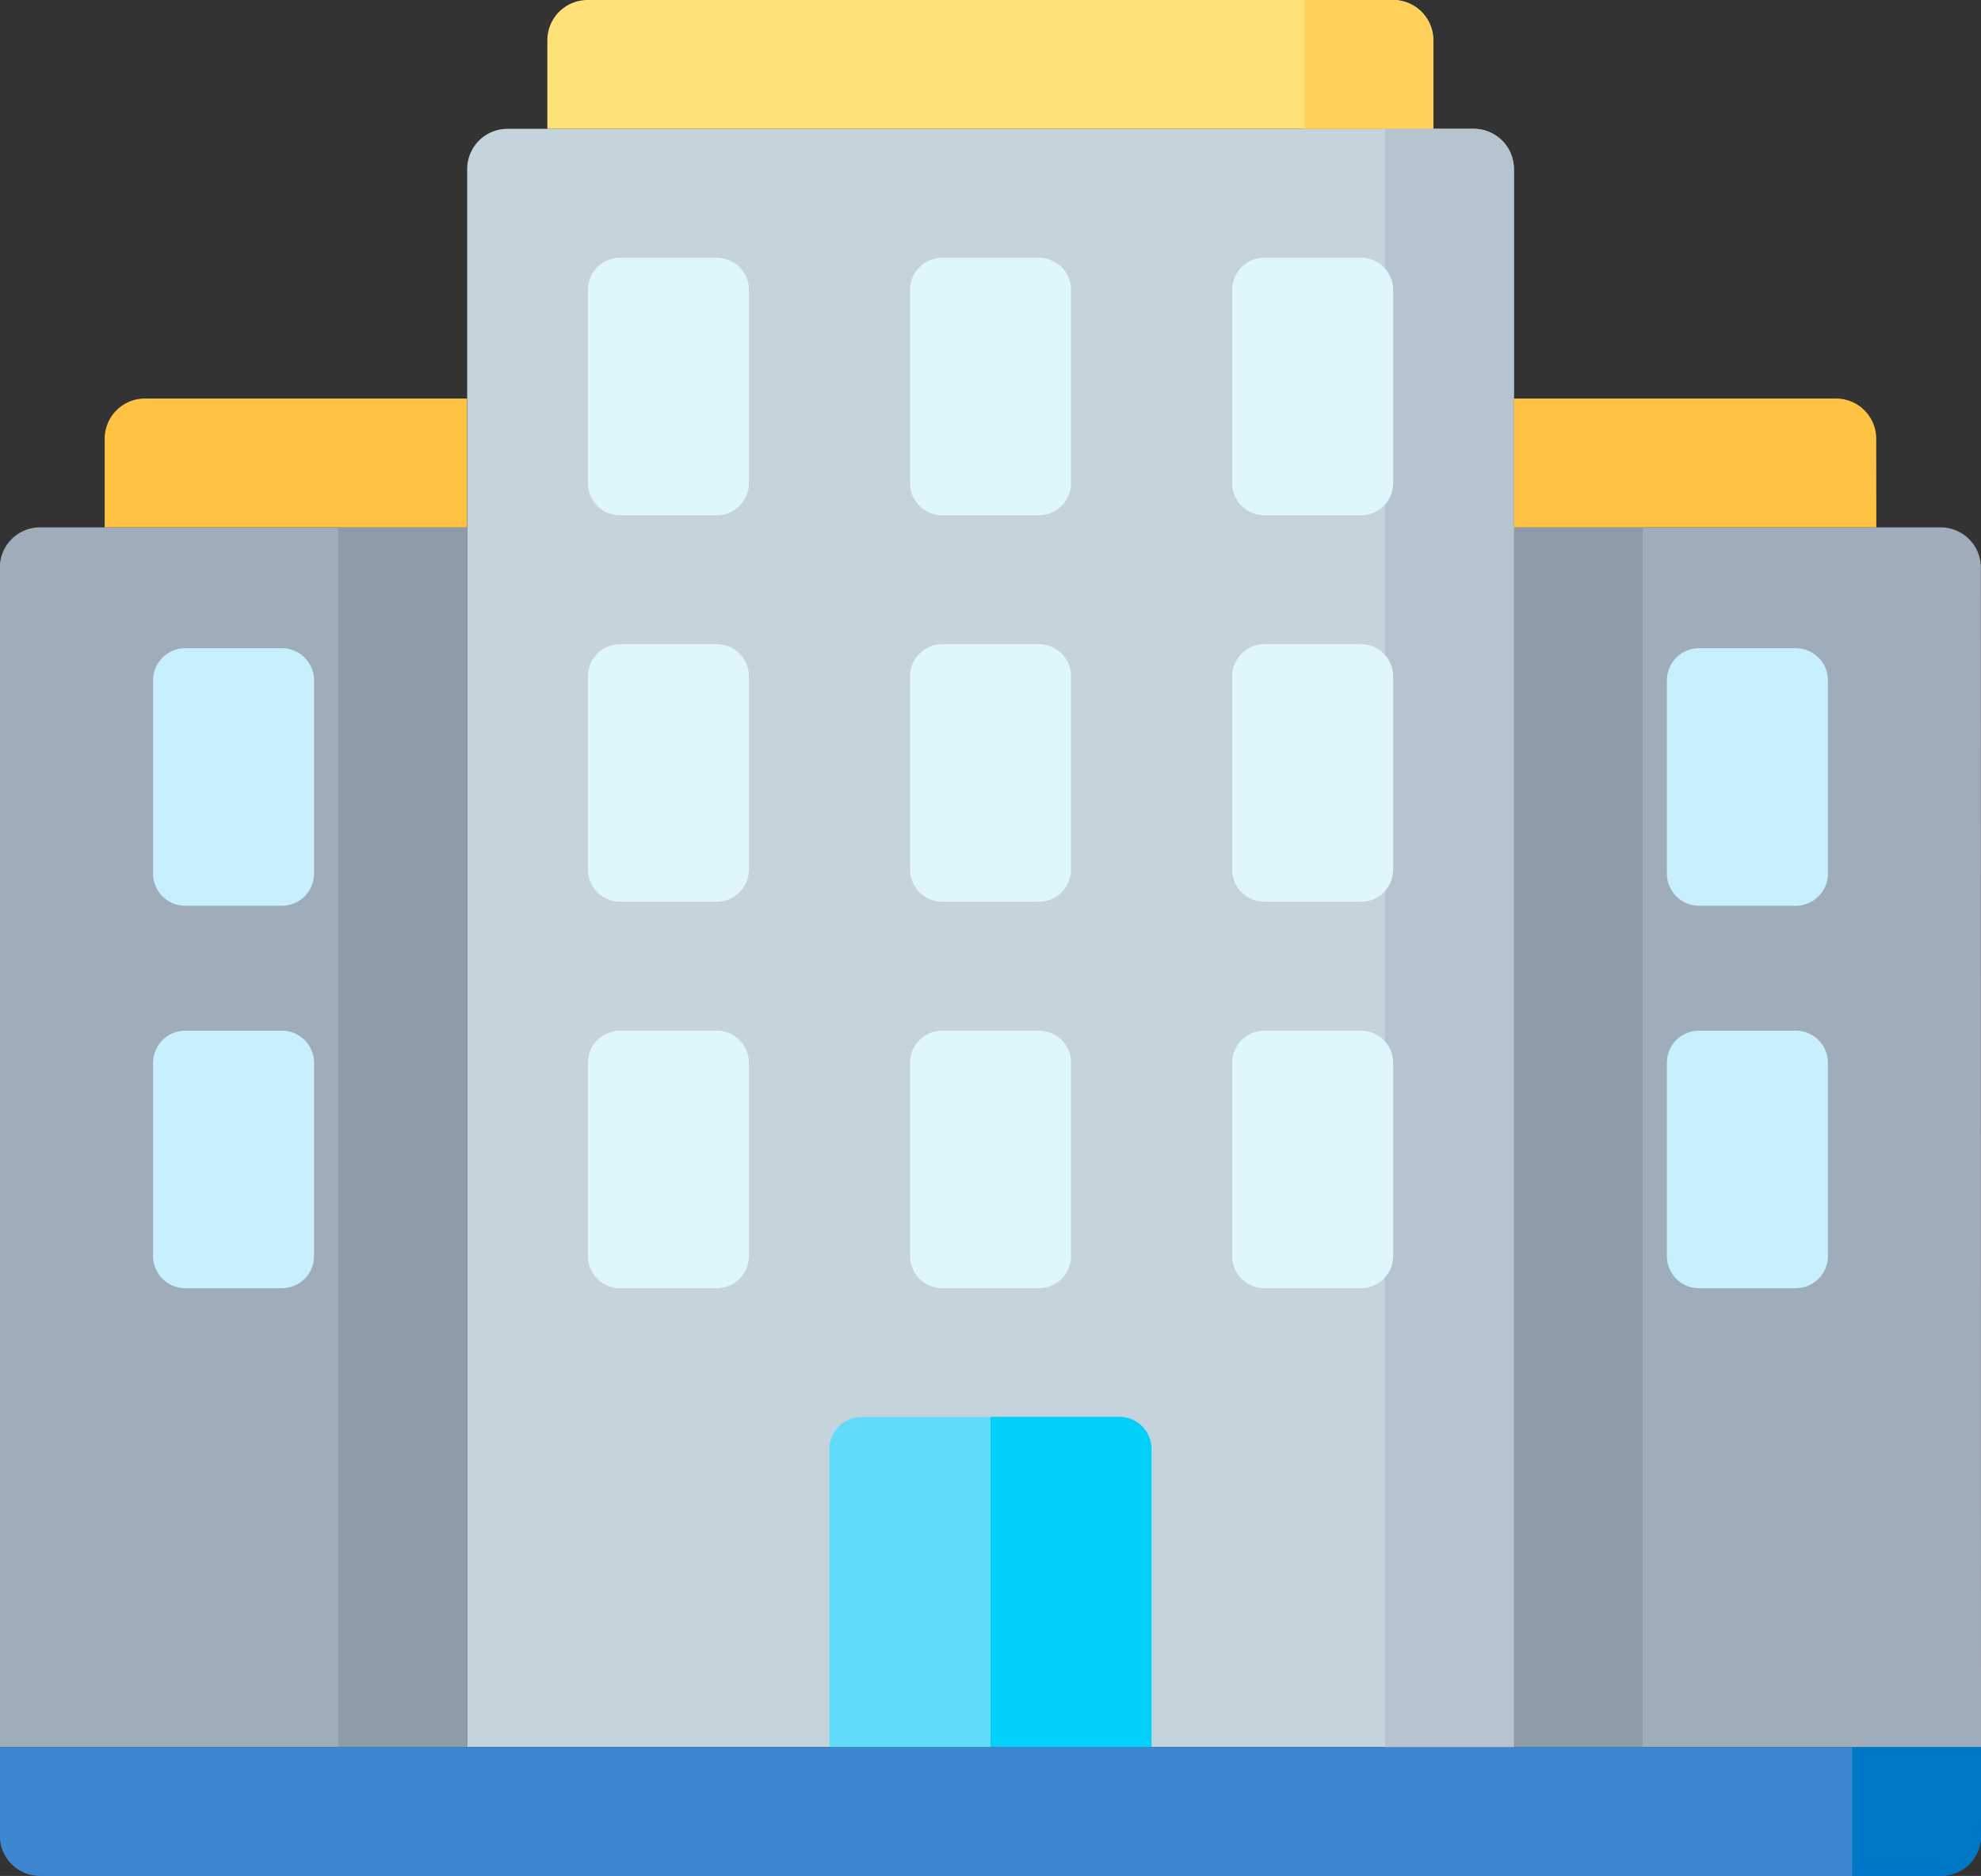 <svg xmlns="http://www.w3.org/2000/svg" width="42.034" height="39.813" viewBox="0 0 42.034 39.813">
  <rect x="0" y="0" width="42.034" height="39.813" fill="#333333" stroke="none"/>
  <g id="ic-office" transform="translate(-3.75 -2.617)">
    <g id="Group_573" data-name="Group 573" transform="translate(13.66 5.351)">
      <path id="Path_792" data-name="Path 792" d="M144.91,101.319H122.7V67.828a.854.854,0,0,1,.854-.854h20.5a.854.854,0,0,1,.854.854Z" transform="translate(-122.697 -66.974)" fill="#c5d3dd"/>
    </g>
    <g id="Group_574" data-name="Group 574" transform="translate(21.35 32.69)">
      <path id="Path_793" data-name="Path 793" d="M218.4,402.11h-3.417v-6.322a.683.683,0,0,1,.683-.683H218.4Z" transform="translate(-214.984 -395.104)" fill="#62dbfb"/>
    </g>
    <g id="Group_575" data-name="Group 575" transform="translate(24.767 32.69)">
      <path id="Path_794" data-name="Path 794" d="M259.417,402.11H256V395.1h2.734a.683.683,0,0,1,.683.683Z" transform="translate(-256 -395.104)" fill="#01d0fb"/>
    </g>
    <g id="Group_576" data-name="Group 576" transform="translate(35.874 13.809)">
      <path id="Path_795" data-name="Path 795" d="M399.213,194.376H389.3V168.489h9.056a.854.854,0,0,1,.854.854Z" transform="translate(-389.303 -168.489)" fill="#9facba"/>
    </g>
    <g id="Group_577" data-name="Group 577" transform="translate(35.874 13.809)">
      <path id="Path_796" data-name="Path 796" d="M389.3,168.489h2.734v25.887H389.3Z" transform="translate(-389.303 -168.489)" fill="#8d9ca8"/>
    </g>
    <g id="Group_578" data-name="Group 578" transform="translate(3.75 13.809)">
      <path id="Path_797" data-name="Path 797" d="M3.75,194.376h9.91V168.489H4.6a.854.854,0,0,0-.854.854Z" transform="translate(-3.75 -168.489)" fill="#9facba"/>
    </g>
    <g id="Group_579" data-name="Group 579" transform="translate(10.927 13.809)">
      <path id="Path_798" data-name="Path 798" d="M0,0H2.734V25.887H0Z" transform="translate(2.734 25.887) rotate(180)" fill="#8d9ca8"/>
    </g>
    <g id="Group_580" data-name="Group 580" transform="translate(15.369 2.617)">
      <path id="Path_799" data-name="Path 799" d="M162,36.895h-18.8v-1.88a.854.854,0,0,1,.854-.854h17.087a.854.854,0,0,1,.854.854v1.88Z" transform="translate(-143.205 -34.161)" fill="#ffe177"/>
    </g>
    <g id="Group_581" data-name="Group 581" transform="translate(3.75 39.696)">
      <path id="Path_800" data-name="Path 800" d="M44.93,481.921H4.6a.854.854,0,0,1-.854-.854v-1.88H45.784v1.88A.854.854,0,0,1,44.93,481.921Z" transform="translate(-3.75 -479.187)" fill="#3c87d0"/>
    </g>
    <g id="Group_582" data-name="Group 582" transform="translate(43.05 39.696)">
      <path id="Path_801" data-name="Path 801" d="M477.317,481.921h-1.88v-2.734h2.734v1.88A.854.854,0,0,1,477.317,481.921Z" transform="translate(-475.437 -479.187)" fill="#0078c8"/>
    </g>
    <g id="Group_583" data-name="Group 583" transform="translate(31.431 2.617)">
      <path id="Path_802" data-name="Path 802" d="M335.982,34.161v2.734h2.734v-1.88a.854.854,0,0,0-.854-.854Z" transform="translate(-335.982 -34.161)" fill="#ffd15b"/>
    </g>
    <g id="Group_584" data-name="Group 584" transform="translate(33.14 5.351)">
      <path id="Path_803" data-name="Path 803" d="M359.224,101.319H356.49V66.974h1.88a.854.854,0,0,1,.854.854Z" transform="translate(-356.49 -66.974)" fill="#b6c4cf"/>
    </g>
    <g id="Group_585" data-name="Group 585" transform="translate(35.874 11.075)">
      <path id="Path_804" data-name="Path 804" d="M396.991,138.41H389.3v-2.734h6.835a.854.854,0,0,1,.854.854Z" transform="translate(-389.302 -135.676)" fill="#ffc344"/>
    </g>
    <g id="Group_586" data-name="Group 586" transform="translate(5.971 11.075)">
      <path id="Path_805" data-name="Path 805" d="M30.411,138.41H38.1v-2.734H31.265a.854.854,0,0,0-.854.854Z" transform="translate(-30.411 -135.676)" fill="#ffc344"/>
    </g>
    <g id="Group_588" data-name="Group 588" transform="translate(39.12 16.372)">
      <g id="Group_587" data-name="Group 587">
        <path id="Path_806" data-name="Path 806" d="M431,204.72h-2.05a.683.683,0,0,1-.683-.683v-4.1a.683.683,0,0,1,.683-.683H431a.683.683,0,0,1,.684.683v4.1A.683.683,0,0,1,431,204.72Z" transform="translate(-428.268 -199.252)" fill="#c8effe"/>
      </g>
    </g>
    <g id="Group_590" data-name="Group 590" transform="translate(39.12 24.489)">
      <g id="Group_589" data-name="Group 589">
        <path id="Path_807" data-name="Path 807" d="M431,302.133h-2.05a.683.683,0,0,1-.683-.683v-4.1a.683.683,0,0,1,.683-.683H431a.683.683,0,0,1,.684.683v4.1A.683.683,0,0,1,431,302.133Z" transform="translate(-428.268 -296.665)" fill="#c8effe"/>
      </g>
    </g>
    <g id="Group_592" data-name="Group 592" transform="translate(6.997 16.372)">
      <g id="Group_591" data-name="Group 591">
        <path id="Path_808" data-name="Path 808" d="M43.4,204.72h2.05a.683.683,0,0,0,.683-.683v-4.1a.683.683,0,0,0-.683-.683H43.4a.683.683,0,0,0-.683.683v4.1A.683.683,0,0,0,43.4,204.72Z" transform="translate(-42.716 -199.252)" fill="#c8effe"/>
      </g>
    </g>
    <g id="Group_594" data-name="Group 594" transform="translate(6.997 24.489)">
      <g id="Group_593" data-name="Group 593">
        <path id="Path_809" data-name="Path 809" d="M43.4,302.133h2.05a.683.683,0,0,0,.683-.683v-4.1a.683.683,0,0,0-.683-.683H43.4a.683.683,0,0,0-.683.683v4.1A.683.683,0,0,0,43.4,302.133Z" transform="translate(-42.716 -296.665)" fill="#c8effe"/>
      </g>
    </g>
    <g id="Group_604" data-name="Group 604" transform="translate(16.224 8.085)">
      <g id="Group_595" data-name="Group 595">
        <path id="Path_810" data-name="Path 810" d="M156.193,105.255h-2.05a.683.683,0,0,1-.683-.683v-4.1a.683.683,0,0,1,.683-.683h2.05a.683.683,0,0,1,.683.683v4.1A.683.683,0,0,1,156.193,105.255Z" transform="translate(-153.459 -99.787)" fill="#dff6fd"/>
      </g>
      <g id="Group_596" data-name="Group 596" transform="translate(6.835)">
        <path id="Path_811" data-name="Path 811" d="M238.226,105.255h-2.05a.683.683,0,0,1-.683-.683v-4.1a.683.683,0,0,1,.683-.683h2.05a.683.683,0,0,1,.683.683v4.1A.684.684,0,0,1,238.226,105.255Z" transform="translate(-235.492 -99.787)" fill="#dff6fd"/>
      </g>
      <g id="Group_597" data-name="Group 597" transform="translate(13.67)">
        <path id="Path_812" data-name="Path 812" d="M320.258,105.255h-2.05a.683.683,0,0,1-.683-.683v-4.1a.683.683,0,0,1,.683-.683h2.05a.683.683,0,0,1,.683.683v4.1A.683.683,0,0,1,320.258,105.255Z" transform="translate(-317.524 -99.787)" fill="#dff6fd"/>
      </g>
      <g id="Group_598" data-name="Group 598" transform="translate(0 8.202)">
        <path id="Path_813" data-name="Path 813" d="M156.193,203.694h-2.05a.683.683,0,0,1-.683-.683v-4.1a.683.683,0,0,1,.683-.683h2.05a.683.683,0,0,1,.683.683v4.1A.683.683,0,0,1,156.193,203.694Z" transform="translate(-153.459 -198.226)" fill="#dff6fd"/>
      </g>
      <g id="Group_599" data-name="Group 599" transform="translate(6.835 8.202)">
        <path id="Path_814" data-name="Path 814" d="M238.226,203.694h-2.05a.683.683,0,0,1-.683-.683v-4.1a.683.683,0,0,1,.683-.683h2.05a.683.683,0,0,1,.683.683v4.1A.684.684,0,0,1,238.226,203.694Z" transform="translate(-235.492 -198.226)" fill="#dff6fd"/>
      </g>
      <g id="Group_600" data-name="Group 600" transform="translate(13.67 8.202)">
        <path id="Path_815" data-name="Path 815" d="M320.258,203.694h-2.05a.683.683,0,0,1-.683-.683v-4.1a.683.683,0,0,1,.683-.683h2.05a.683.683,0,0,1,.683.683v4.1A.683.683,0,0,1,320.258,203.694Z" transform="translate(-317.524 -198.226)" fill="#dff6fd"/>
      </g>
      <g id="Group_601" data-name="Group 601" transform="translate(0 16.404)">
        <path id="Path_816" data-name="Path 816" d="M156.193,302.133h-2.05a.683.683,0,0,1-.683-.683v-4.1a.683.683,0,0,1,.683-.683h2.05a.683.683,0,0,1,.683.683v4.1A.683.683,0,0,1,156.193,302.133Z" transform="translate(-153.459 -296.665)" fill="#dff6fd"/>
      </g>
      <g id="Group_602" data-name="Group 602" transform="translate(6.835 16.404)">
        <path id="Path_817" data-name="Path 817" d="M238.226,302.133h-2.05a.683.683,0,0,1-.683-.683v-4.1a.683.683,0,0,1,.683-.683h2.05a.683.683,0,0,1,.683.683v4.1A.684.684,0,0,1,238.226,302.133Z" transform="translate(-235.492 -296.665)" fill="#dff6fd"/>
      </g>
      <g id="Group_603" data-name="Group 603" transform="translate(13.67 16.404)">
        <path id="Path_818" data-name="Path 818" d="M320.258,302.133h-2.05a.683.683,0,0,1-.683-.683v-4.1a.683.683,0,0,1,.683-.683h2.05a.683.683,0,0,1,.683.683v4.1A.683.683,0,0,1,320.258,302.133Z" transform="translate(-317.524 -296.665)" fill="#dff6fd"/>
      </g>
    </g>
  </g>
</svg>
